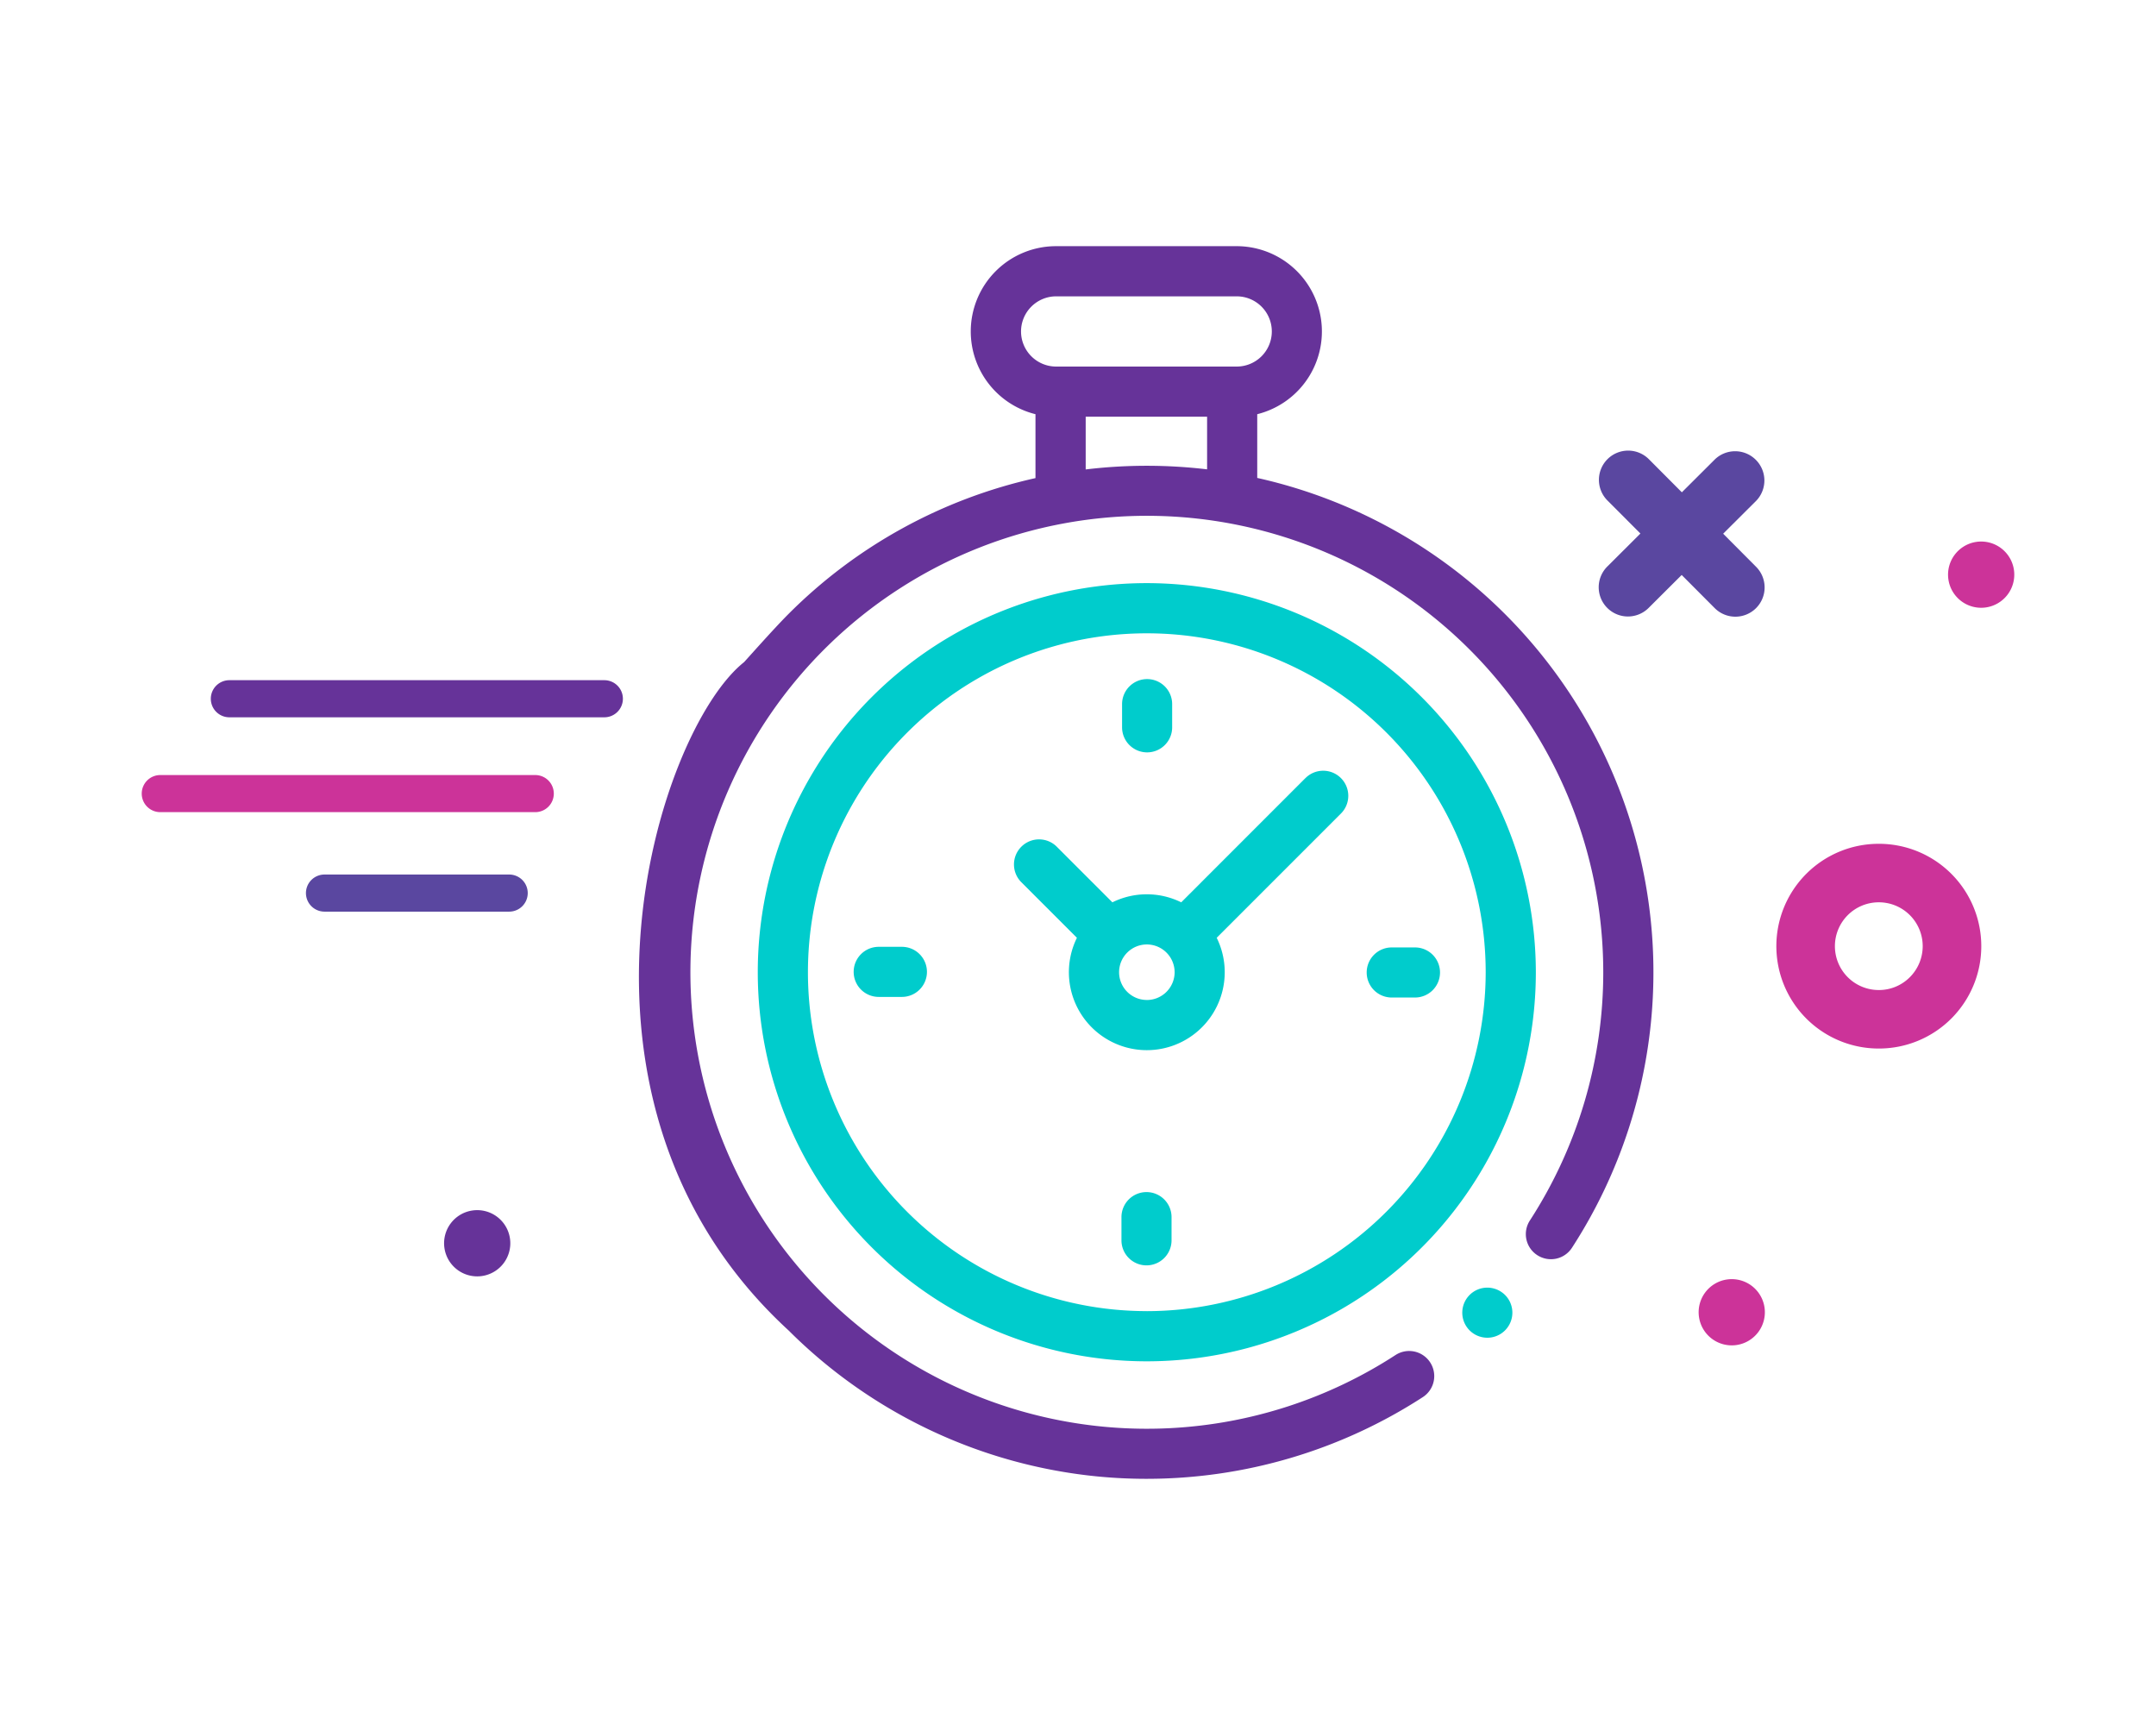 <svg xmlns="http://www.w3.org/2000/svg" width="232.441" height="185.953" viewBox="0 0 232.441 185.953">
    <defs>
        <style>
            .prefix__cls-2{fill:#c39}.prefix__cls-3{fill:#639}.prefix__cls-4{fill:#5a47a0}.prefix__cls-5{fill:#0cc}
        </style>
    </defs>
    <g id="prefix__icon_-1_hour_support" data-name="icon -1 hour support" transform="translate(478.65 657.105)">
        <path id="prefix__Rectangle_1662-2" fill="none" d="M0 0H232.441V185.953H0z" data-name="Rectangle 1662-2" transform="translate(-478.65 -657.105)"/>
        <g id="prefix__Group_6525" data-name="Group 6525">
            <g id="prefix__Group_3244-2" data-name="Group 3244-2">
                <path id="prefix__Path_621-2" d="M-276.071-566.144h-.024a11.035 11.035 0 0 0-11.044 11.026 11.034 11.034 0 0 0 11.026 11.044h.024a11.035 11.035 0 0 0 11.044-11.026 11.036 11.036 0 0 0-11.026-11.044zm3.317 14.385a4.688 4.688 0 0 1-3.334 1.379h-.012a4.728 4.728 0 0 1-4.726-4.732 4.729 4.729 0 0 1 4.732-4.726h.013a4.728 4.728 0 0 1 4.72 4.736 4.729 4.729 0 0 1-1.392 3.343z" class="prefix__cls-2" data-name="Path 621-2"/>
                <path id="prefix__Path_623-2" d="M-291.455-512.11a3.569 3.569 0 0 0 3.043-4.028 3.569 3.569 0 0 0-4.028-3.043 3.569 3.569 0 0 0-3.043 4.027 3.569 3.569 0 0 0 4.027 3.044z" class="prefix__cls-2" data-name="Path 623-2"/>
                <path id="prefix__Path_624-3" d="M-426.71-519.548a3.569 3.569 0 0 0 3.043-4.028 3.569 3.569 0 0 0-4.028-3.043 3.569 3.569 0 0 0-3.043 4.027 3.569 3.569 0 0 0 4.027 3.044z" class="prefix__cls-3" data-name="Path 624-3"/>
                <path id="prefix__Path_625-3" d="M-265.55-598.694a3.57 3.57 0 0 0-3.044 4.028 3.569 3.569 0 0 0 4.028 3.044 3.571 3.571 0 0 0 3.044-4.028 3.569 3.569 0 0 0-4.026-3.044z" class="prefix__cls-2" data-name="Path 625-3"/>
                <path id="prefix__Path_627-3" d="M-292.874-599.571l3.571-3.559a3.152 3.152 0 0 0-.1-4.456 3.152 3.152 0 0 0-4.357-.005l-3.568 3.556-3.556-3.569a3.153 3.153 0 0 0-4.458-.006 3.151 3.151 0 0 0-.006 4.458l3.553 3.561-3.57 3.558a3.151 3.151 0 0 0-.006 4.458 3.151 3.151 0 0 0 4.458.006l3.567-3.555 3.557 3.57a3.152 3.152 0 0 0 4.458.007 3.152 3.152 0 0 0 .007-4.458z" class="prefix__cls-4" data-name="Path 627-3"/>
                <path id="prefix__Path_76715" d="M-413.495-579.781h-40.427a2 2 0 0 1-2-2 2 2 0 0 1 2-2h40.427a2 2 0 0 1 2 2 2 2 0 0 1-2 2z" class="prefix__cls-3" data-name="Path 76715"/>
                <path id="prefix__Path_76716" d="M-420.943-569.556h-40.427a2 2 0 0 1-2-2 2 2 0 0 1 2-2h40.427a2 2 0 0 1 2 2 2 2 0 0 1-2 2z" class="prefix__cls-2" data-name="Path 76716"/>
                <path id="prefix__Path_76717" d="M-423.754-558.832h-19.911a2 2 0 0 1-2-2 2 2 0 0 1 2-2h19.911a2 2 0 0 1 2 2 2 2 0 0 1-2 2z" class="prefix__cls-4" data-name="Path 76717"/>
            </g>
            <g id="prefix__Group_6524" data-name="Group 6524">
                <path id="prefix__Path_5203" d="M-393.63-513.684a54.7 54.7 0 0 0 33.22 15.73q2.679.264 5.358.264a54.745 54.745 0 0 0 29.8-8.809 2.7 2.7 0 0 0 .79-3.741 2.7 2.7 0 0 0-3.741-.79 49.207 49.207 0 0 1-68.071-14.459 49.208 49.208 0 0 1 14.46-68.071 49.207 49.207 0 0 1 68.07 14.46 49.2 49.2 0 0 1 .034 53.559 2.7 2.7 0 0 0 .795 3.74 2.7 2.7 0 0 0 3.74-.795 54.6 54.6 0 0 0-16.119-75.515 54.609 54.609 0 0 0-17.812-7.474v-6.87a9.19 9.19 0 0 0 6.7-11.136 9.193 9.193 0 0 0-8.924-6.977h-19.461a9.192 9.192 0 0 0-9.2 9.189 9.193 9.193 0 0 0 6.977 8.924v6.889a54.292 54.292 0 0 0-26.625 14.645c-1.66 1.66-4.741 5.156-4.8 5.2-9.381 7.475-22.022 47.397 4.809 72.037zm25.059-107.691a3.789 3.789 0 0 1 3.785-3.785h19.466a3.786 3.786 0 0 1 3.786 3.784 3.785 3.785 0 0 1-3.784 3.786h-19.468a3.788 3.788 0 0 1-3.785-3.785zm6.971 14.875v-5.687h13.089v5.677a55.158 55.158 0 0 0-13.089.01z" class="prefix__cls-3" data-name="Path 5203"/>
                <path id="prefix__Path_5204" d="M-318.3-518.3a2.7 2.7 0 0 0-2.7 2.7 2.7 2.7 0 0 0 2.7 2.7 2.7 2.7 0 0 0 2.7-2.7 2.7 2.7 0 0 0-.789-1.908 2.723 2.723 0 0 0-1.911-.792z" class="prefix__cls-5" data-name="Path 5204"/>
                <path id="prefix__Path_5205" d="M-355.011-594.245a41.942 41.942 0 0 0-41.942 41.945 41.942 41.942 0 0 0 41.942 41.942 41.942 41.942 0 0 0 41.942-41.942 41.991 41.991 0 0 0-41.942-41.945zm0 78.477a36.535 36.535 0 0 1-36.535-36.532 36.535 36.535 0 0 1 36.535-36.535 36.536 36.536 0 0 1 36.535 36.535 36.576 36.576 0 0 1-36.535 36.535z" class="prefix__cls-5" data-name="Path 5205"/>
                <path id="prefix__Path_5206" d="M-337.909-573.229l-13.391 13.394a8.382 8.382 0 0 0-7.422 0l-5.993-5.993a2.7 2.7 0 0 0-3.824 0 2.7 2.7 0 0 0 0 3.823l5.993 5.993a8.4 8.4 0 0 0 3.822 11.248 8.4 8.4 0 0 0 11.248-3.822 8.4 8.4 0 0 0 0-7.426l13-13 .393-.393a2.7 2.7 0 0 0 0-3.823 2.7 2.7 0 0 0-3.823 0zm-17.1 23.92A2.993 2.993 0 0 1-358-552.3a2.994 2.994 0 0 1 2.994-2.994 3 3 0 0 1 2.994 2.994 3 3 0 0 1-3 2.994z" class="prefix__cls-5" data-name="Path 5206"/>
                <path id="prefix__Path_5207" d="M-326.1-554.973h-2.505a2.7 2.7 0 0 0-2.7 2.7 2.7 2.7 0 0 0 2.7 2.7h2.505a2.7 2.7 0 0 0 2.7-2.7 2.7 2.7 0 0 0-2.7-2.7z" class="prefix__cls-5" data-name="Path 5207"/>
                <path id="prefix__Path_5208" d="M-381.415-555.039h-2.5a2.7 2.7 0 0 0-2.7 2.7 2.7 2.7 0 0 0 2.7 2.7h2.5a2.7 2.7 0 0 0 2.7-2.7 2.7 2.7 0 0 0-2.7-2.7z" class="prefix__cls-5" data-name="Path 5208"/>
                <path id="prefix__Path_5209" d="M-354.978-576a2.7 2.7 0 0 0 2.7-2.7v-2.5a2.7 2.7 0 0 0-2.7-2.7 2.7 2.7 0 0 0-2.7 2.7v2.5a2.7 2.7 0 0 0 2.7 2.7z" class="prefix__cls-5" data-name="Path 5209"/>
                <path id="prefix__Path_5210" d="M-355.044-528.6a2.7 2.7 0 0 0-2.7 2.7v2.5a2.7 2.7 0 0 0 2.7 2.7 2.7 2.7 0 0 0 2.7-2.7v-2.5a2.7 2.7 0 0 0-2.7-2.7z" class="prefix__cls-5" data-name="Path 5210"/>
            </g>
        </g>
    </g>
</svg>
